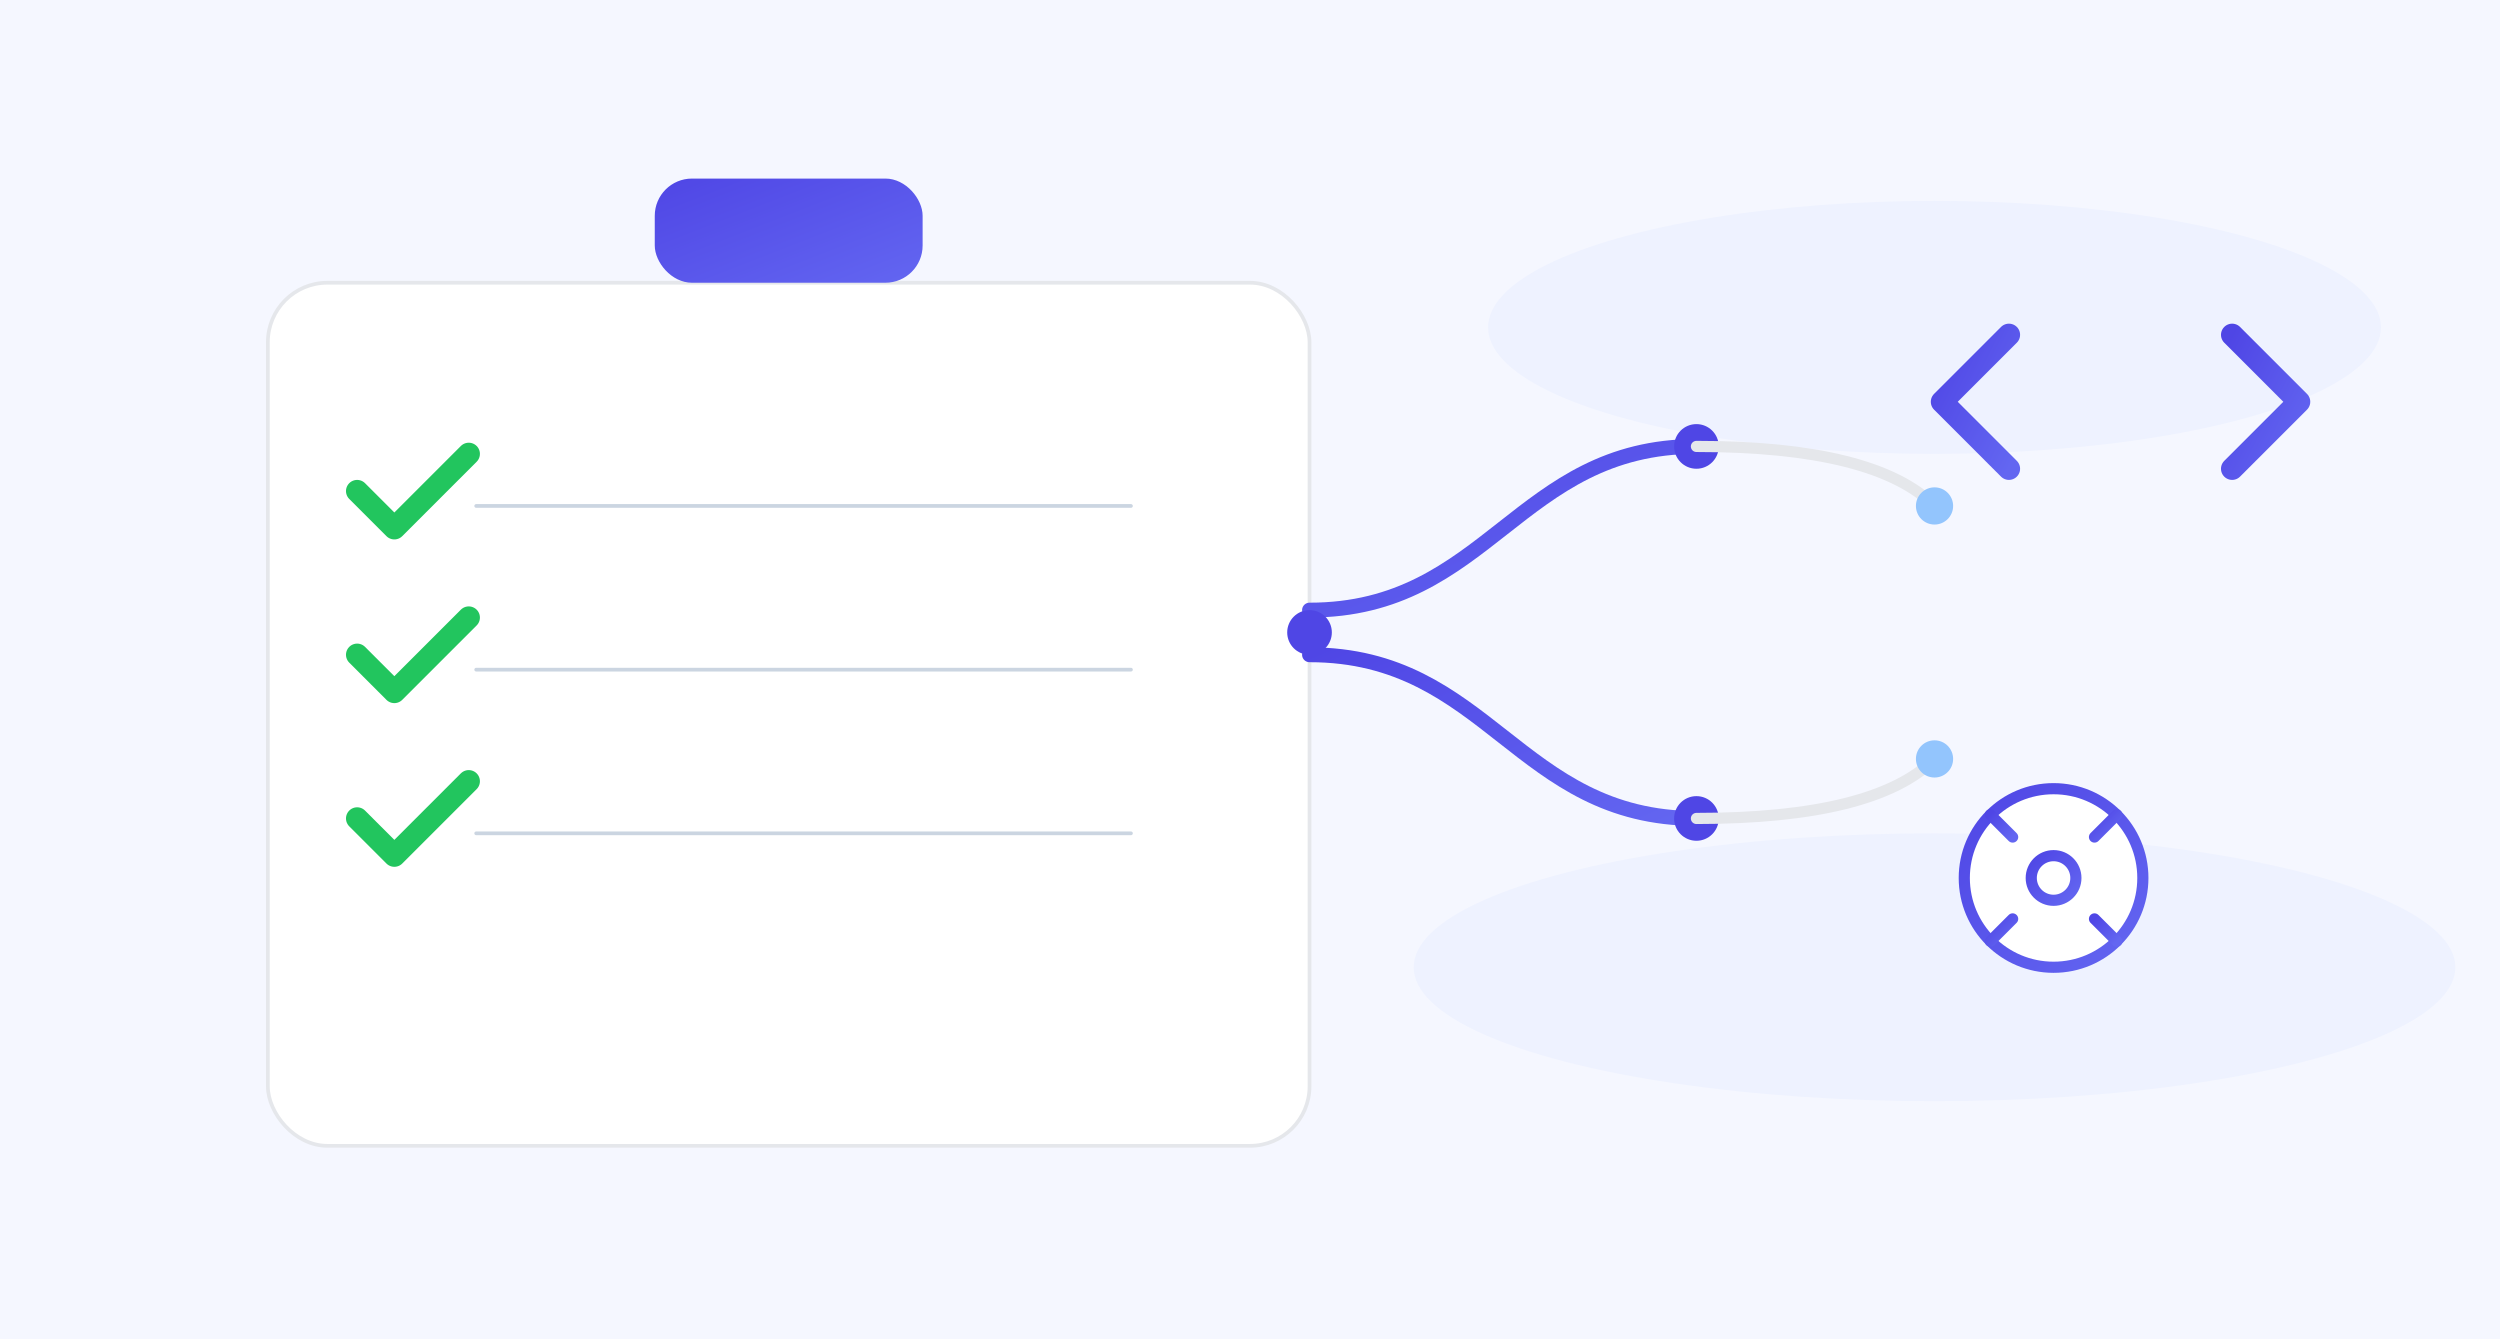 <!-- /public/illustrations/checklist-automation.svg -->
<svg xmlns="http://www.w3.org/2000/svg" viewBox="0 0 672 360" role="img" aria-labelledby="title desc">
  <title id="title">Checklist de Automatizaciones</title>
  <desc id="desc">Clipboard con checklist marcado conectado por nodos a íconos de código y un engranaje.</desc>
  <defs>
    <linearGradient id="indigo" x1="0" y1="0" x2="1" y2="1">
      <stop offset="0" stop-color="#4F46E5"></stop>
      <stop offset="1" stop-color="#6366F1"></stop>
    </linearGradient>
    <filter id="soft" x="-20%" y="-20%" width="140%" height="140%">
      <feGaussianBlur stdDeviation="8" result="b"></feGaussianBlur>
      <feMerge><feMergeNode in="b"></feMergeNode><feMergeNode in="SourceGraphic"></feMergeNode></feMerge>
    </filter>
    <style>
      .stroke { stroke: url(#indigo); }
      .node { fill: #4F46E5; }
      .muted { stroke: #E5E7EB; }
    </style>
  </defs>

  <!-- Fondo sutil -->
  <rect x="0" y="0" width="672" height="360" fill="#F5F7FF"></rect>
  <ellipse cx="520" cy="88" rx="120" ry="34" fill="#EEF2FF"></ellipse>
  <ellipse cx="520" cy="260" rx="140" ry="36" fill="#EEF2FF"></ellipse>

  <!-- Clipboard -->
  <g transform="translate(72 48)" filter="url(#soft)">
    <rect x="0" y="28" width="280" height="232" rx="16" fill="#FFFFFF" stroke="#E5E7EB"></rect>
    <rect x="104" y="0" width="72" height="28" rx="10" fill="url(#indigo)"></rect>
    <!-- Líneas del checklist -->
    <g stroke="#CBD5E1" stroke-linecap="round">
      <line x1="56" y1="88" x2="232" y2="88"></line>
      <line x1="56" y1="132" x2="232" y2="132"></line>
      <line x1="56" y1="176" x2="232" y2="176"></line>
    </g>
    <!-- Checks -->
    <g fill="none" stroke="#22C55E" stroke-width="6" stroke-linecap="round" stroke-linejoin="round">
      <path d="M24 84 l10 10 20 -20"></path>
      <path d="M24 128 l10 10 20 -20"></path>
      <path d="M24 172 l10 10 20 -20"></path>
    </g>
  </g>

  <!-- Red de nodos y conectores -->
  <g fill="none" stroke-linecap="round" stroke-linejoin="round">
    <!-- Conexión principal -->
    <path class="stroke" stroke-width="4" d="M352 164 C400 164, 408 120, 456 120"></path>
    <path class="stroke" stroke-width="4" d="M352 176 C400 176, 408 220, 456 220"></path>

    <!-- Nodos -->
    <circle cx="352" cy="170" r="6" class="node"></circle>
    <circle cx="456" cy="120" r="6" class="node"></circle>
    <circle cx="456" cy="220" r="6" class="node"></circle>

    <!-- Ramales secundarios -->
    <path class="muted" stroke-width="3" d="M456 120 Q504 120 520 136"></path>
    <path class="muted" stroke-width="3" d="M456 220 Q504 220 520 204"></path>
    <circle cx="520" cy="136" r="5" fill="#93C5FD"></circle>
    <circle cx="520" cy="204" r="5" fill="#93C5FD"></circle>
  </g>

  <!-- Símbolo de código <> -->
  <g transform="translate(540 90)" fill="none" stroke="url(#indigo)" stroke-width="6" stroke-linecap="round" stroke-linejoin="round">
    <polyline points="0,0 -18,18 0,36"></polyline>
    <polyline points="60,0 78,18 60,36"></polyline>
  </g>

  <!-- Engranaje -->
  <g transform="translate(528 212)">
    <circle cx="24" cy="24" r="24" fill="#ffffff" stroke="url(#indigo)" stroke-width="3"></circle>
    <g transform="translate(24 24)" stroke="url(#indigo)" stroke-width="3" stroke-linecap="round">
      <circle r="6" fill="none"></circle>
      <path d="M0 -16 v-8"></path>
      <path d="M0 16 v8"></path>
      <path d="M-16 0 h-8"></path>
      <path d="M16 0 h8"></path>
      <path d="M-11 -11 l-6 -6"></path>
      <path d="M11 11 l6 6"></path>
      <path d="M11 -11 l6 -6"></path>
      <path d="M-11 11 l-6 6"></path>
    </g>
  </g>
</svg>
